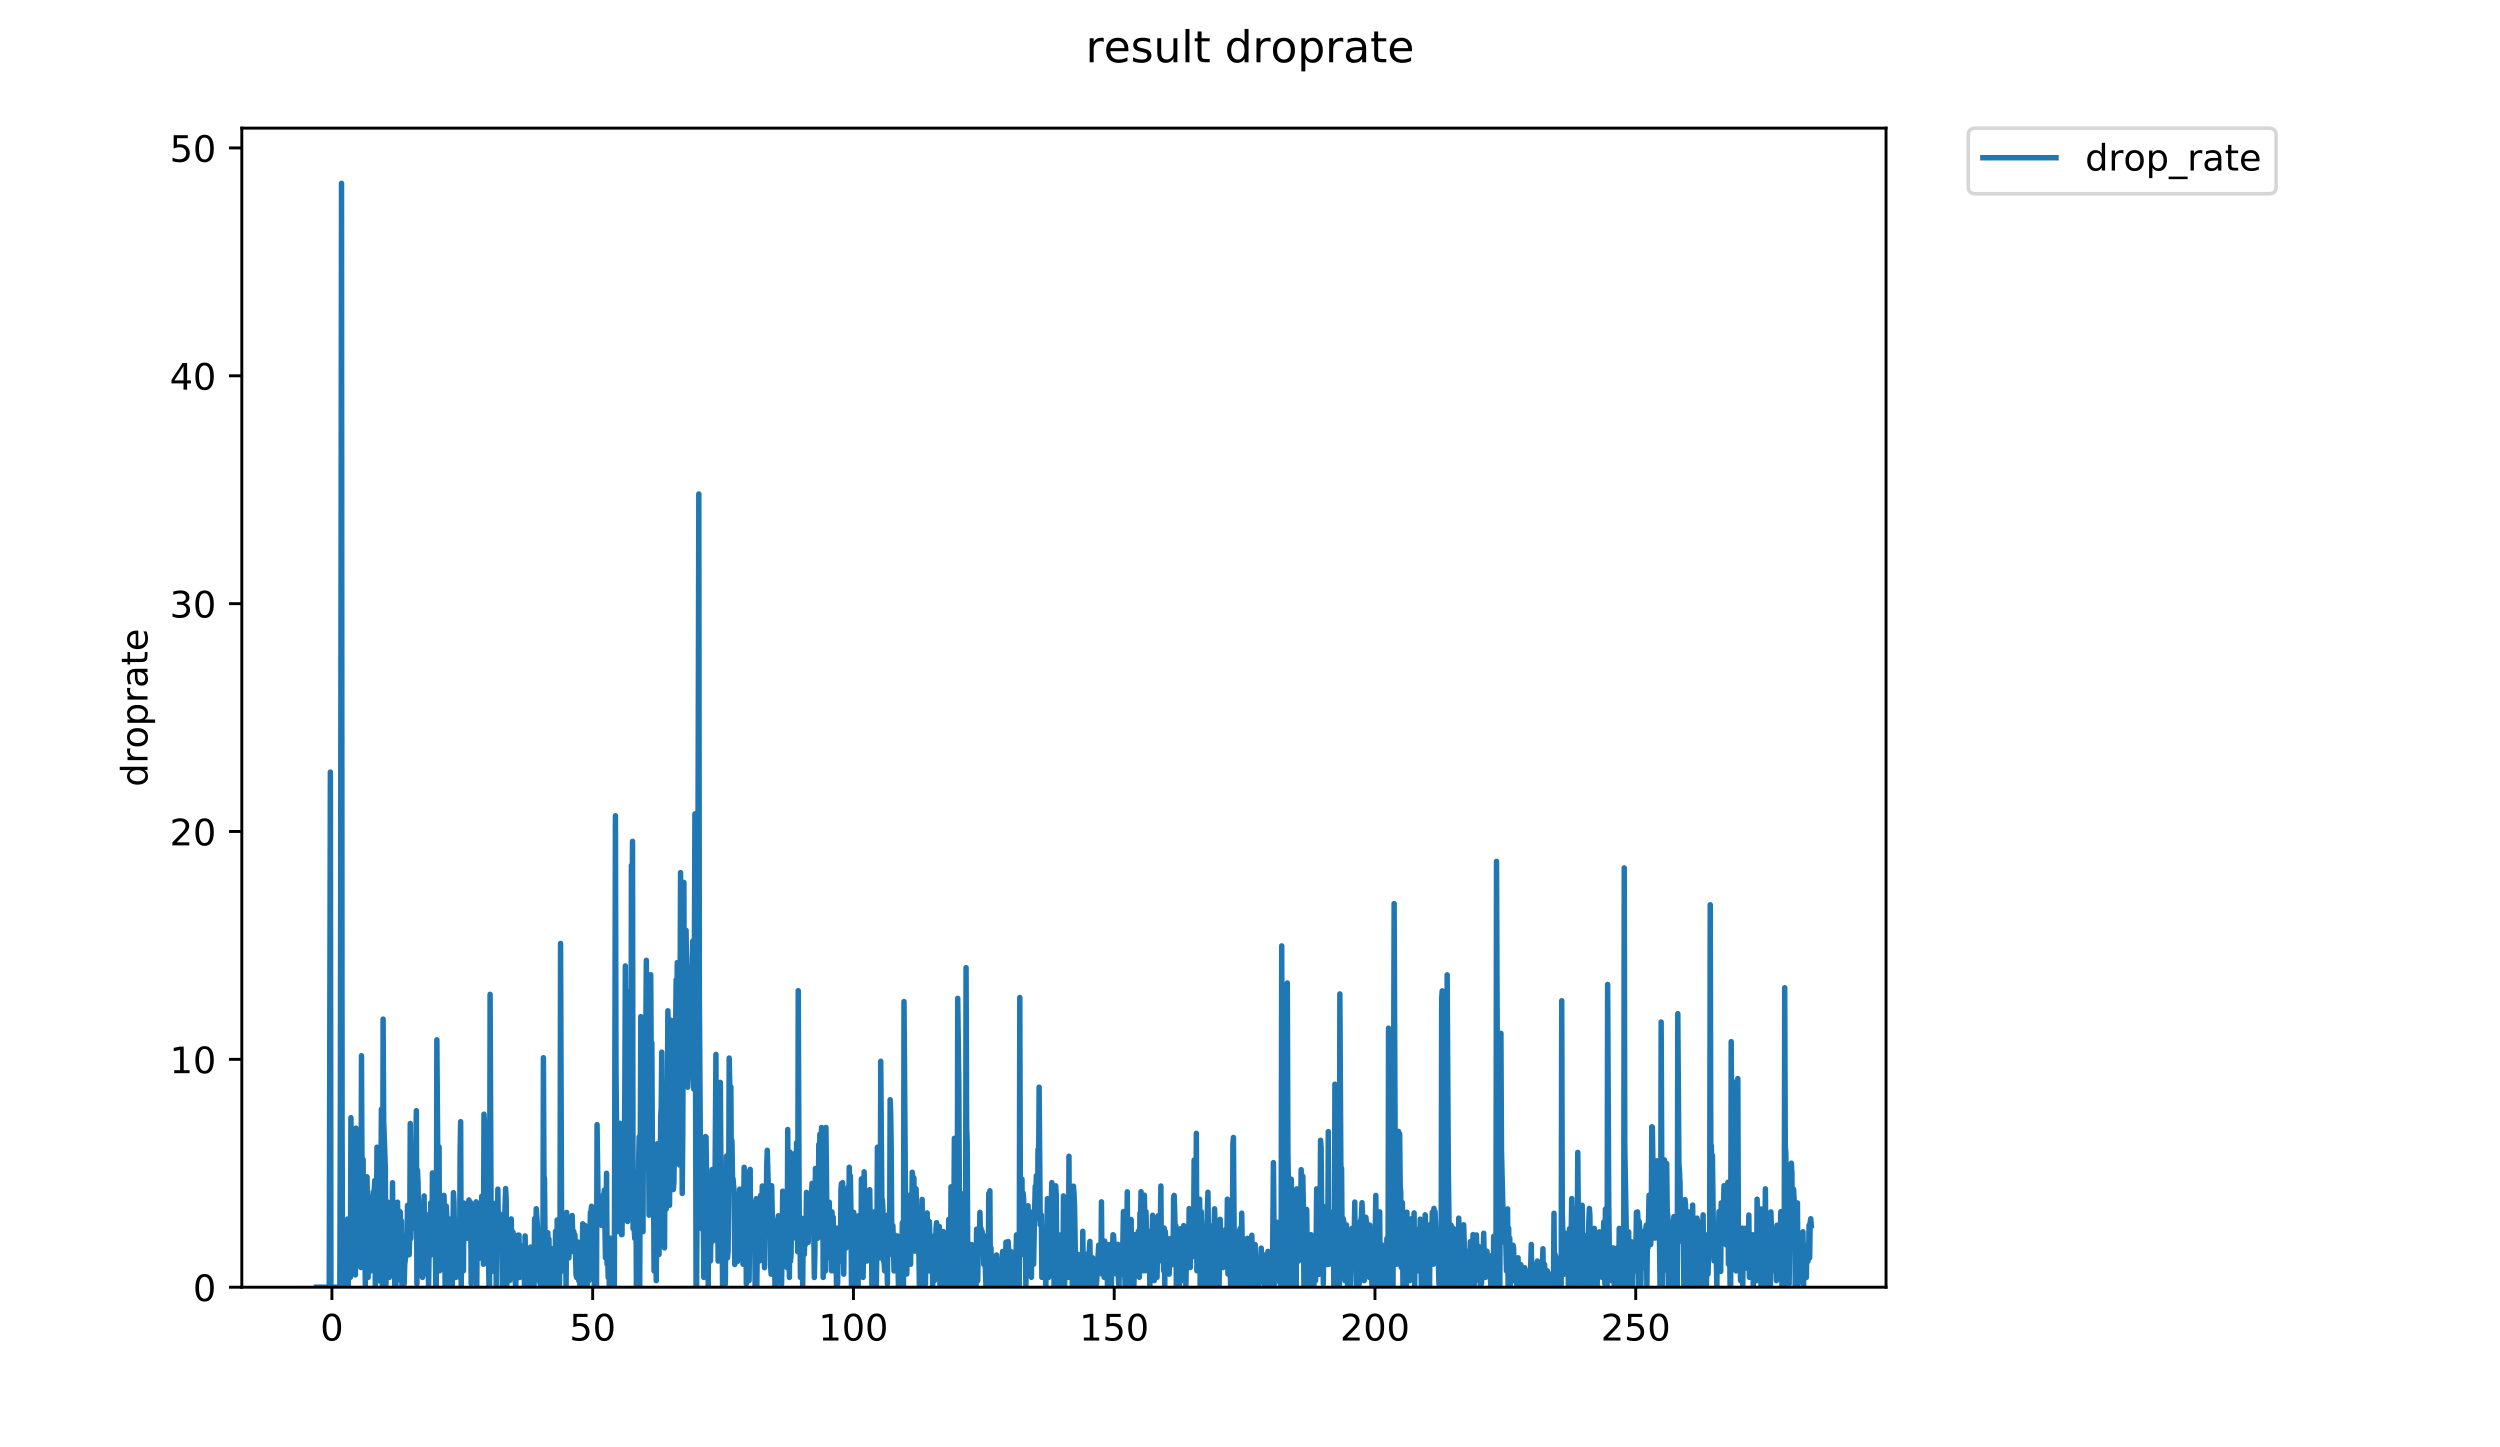 <?xml version="1.0" encoding="utf-8" standalone="no"?>
<!DOCTYPE svg PUBLIC "-//W3C//DTD SVG 1.1//EN"
  "http://www.w3.org/Graphics/SVG/1.1/DTD/svg11.dtd">
<!-- Created with matplotlib (https://matplotlib.org/) -->
<svg height="396pt" version="1.1" viewBox="0 0 684 396" width="684pt" xmlns="http://www.w3.org/2000/svg" xmlns:xlink="http://www.w3.org/1999/xlink">
 <defs>
  <style type="text/css">
*{stroke-linecap:butt;stroke-linejoin:round;}
  </style>
 </defs>
 <g id="figure_1">
  <g id="patch_1">
   <path d="M 0 396 
L 684 396 
L 684 0 
L 0 0 
z
" style="fill:#ffffff;"/>
  </g>
  <g id="axes_1">
   <g id="patch_2">
    <path d="M 66.159 352.174 
L 516.019 352.174 
L 516.019 35.062 
L 66.159 35.062 
z
" style="fill:#ffffff;"/>
   </g>
   <g id="matplotlib.axis_1">
    <g id="xtick_1">
     <g id="line2d_1">
      <defs>
       <path d="M 0 0 
L 0 3.5 
" id="mb4e16d2a2c" style="stroke:#000000;stroke-width:0.8;"/>
      </defs>
      <g>
       <use style="stroke:#000000;stroke-width:0.8;" x="90.813" xlink:href="#mb4e16d2a2c" y="352.174"/>
      </g>
     </g>
     <g id="text_1">
      <!-- 0 -->
      <defs>
       <path d="M 31.781 66.406 
Q 24.172 66.406 20.328 58.906 
Q 16.5 51.422 16.5 36.375 
Q 16.5 21.391 20.328 13.891 
Q 24.172 6.391 31.781 6.391 
Q 39.453 6.391 43.281 13.891 
Q 47.125 21.391 47.125 36.375 
Q 47.125 51.422 43.281 58.906 
Q 39.453 66.406 31.781 66.406 
z
M 31.781 74.219 
Q 44.047 74.219 50.516 64.516 
Q 56.984 54.828 56.984 36.375 
Q 56.984 17.969 50.516 8.266 
Q 44.047 -1.422 31.781 -1.422 
Q 19.531 -1.422 13.062 8.266 
Q 6.594 17.969 6.594 36.375 
Q 6.594 54.828 13.062 64.516 
Q 19.531 74.219 31.781 74.219 
z
" id="DejaVuSans-48"/>
      </defs>
      <g transform="translate(87.631 366.773)scale(0.1 -0.1)">
       <use xlink:href="#DejaVuSans-48"/>
      </g>
     </g>
    </g>
    <g id="xtick_2">
     <g id="line2d_2">
      <g>
       <use style="stroke:#000000;stroke-width:0.8;" x="162.157" xlink:href="#mb4e16d2a2c" y="352.174"/>
      </g>
     </g>
     <g id="text_2">
      <!-- 50 -->
      <defs>
       <path d="M 10.797 72.906 
L 49.516 72.906 
L 49.516 64.594 
L 19.828 64.594 
L 19.828 46.734 
Q 21.969 47.469 24.109 47.828 
Q 26.266 48.188 28.422 48.188 
Q 40.625 48.188 47.75 41.5 
Q 54.891 34.812 54.891 23.391 
Q 54.891 11.625 47.562 5.094 
Q 40.234 -1.422 26.906 -1.422 
Q 22.312 -1.422 17.547 -0.641 
Q 12.797 0.141 7.719 1.703 
L 7.719 11.625 
Q 12.109 9.234 16.797 8.062 
Q 21.484 6.891 26.703 6.891 
Q 35.156 6.891 40.078 11.328 
Q 45.016 15.766 45.016 23.391 
Q 45.016 31 40.078 35.438 
Q 35.156 39.891 26.703 39.891 
Q 22.75 39.891 18.812 39.016 
Q 14.891 38.141 10.797 36.281 
z
" id="DejaVuSans-53"/>
      </defs>
      <g transform="translate(155.795 366.773)scale(0.1 -0.1)">
       <use xlink:href="#DejaVuSans-53"/>
       <use x="63.623" xlink:href="#DejaVuSans-48"/>
      </g>
     </g>
    </g>
    <g id="xtick_3">
     <g id="line2d_3">
      <g>
       <use style="stroke:#000000;stroke-width:0.8;" x="233.502" xlink:href="#mb4e16d2a2c" y="352.174"/>
      </g>
     </g>
     <g id="text_3">
      <!-- 100 -->
      <defs>
       <path d="M 12.406 8.297 
L 28.516 8.297 
L 28.516 63.922 
L 10.984 60.406 
L 10.984 69.391 
L 28.422 72.906 
L 38.281 72.906 
L 38.281 8.297 
L 54.391 8.297 
L 54.391 0 
L 12.406 0 
z
" id="DejaVuSans-49"/>
      </defs>
      <g transform="translate(223.959 366.773)scale(0.1 -0.1)">
       <use xlink:href="#DejaVuSans-49"/>
       <use x="63.623" xlink:href="#DejaVuSans-48"/>
       <use x="127.246" xlink:href="#DejaVuSans-48"/>
      </g>
     </g>
    </g>
    <g id="xtick_4">
     <g id="line2d_4">
      <g>
       <use style="stroke:#000000;stroke-width:0.8;" x="304.847" xlink:href="#mb4e16d2a2c" y="352.174"/>
      </g>
     </g>
     <g id="text_4">
      <!-- 150 -->
      <g transform="translate(295.303 366.773)scale(0.1 -0.1)">
       <use xlink:href="#DejaVuSans-49"/>
       <use x="63.623" xlink:href="#DejaVuSans-53"/>
       <use x="127.246" xlink:href="#DejaVuSans-48"/>
      </g>
     </g>
    </g>
    <g id="xtick_5">
     <g id="line2d_5">
      <g>
       <use style="stroke:#000000;stroke-width:0.8;" x="376.192" xlink:href="#mb4e16d2a2c" y="352.174"/>
      </g>
     </g>
     <g id="text_5">
      <!-- 200 -->
      <defs>
       <path d="M 19.188 8.297 
L 53.609 8.297 
L 53.609 0 
L 7.328 0 
L 7.328 8.297 
Q 12.938 14.109 22.625 23.891 
Q 32.328 33.688 34.812 36.531 
Q 39.547 41.844 41.422 45.531 
Q 43.312 49.219 43.312 52.781 
Q 43.312 58.594 39.234 62.25 
Q 35.156 65.922 28.609 65.922 
Q 23.969 65.922 18.812 64.312 
Q 13.672 62.703 7.812 59.422 
L 7.812 69.391 
Q 13.766 71.781 18.938 73 
Q 24.125 74.219 28.422 74.219 
Q 39.75 74.219 46.484 68.547 
Q 53.219 62.891 53.219 53.422 
Q 53.219 48.922 51.531 44.891 
Q 49.859 40.875 45.406 35.406 
Q 44.188 33.984 37.641 27.219 
Q 31.109 20.453 19.188 8.297 
z
" id="DejaVuSans-50"/>
      </defs>
      <g transform="translate(366.648 366.773)scale(0.1 -0.1)">
       <use xlink:href="#DejaVuSans-50"/>
       <use x="63.623" xlink:href="#DejaVuSans-48"/>
       <use x="127.246" xlink:href="#DejaVuSans-48"/>
      </g>
     </g>
    </g>
    <g id="xtick_6">
     <g id="line2d_6">
      <g>
       <use style="stroke:#000000;stroke-width:0.8;" x="447.537" xlink:href="#mb4e16d2a2c" y="352.174"/>
      </g>
     </g>
     <g id="text_6">
      <!-- 250 -->
      <g transform="translate(437.993 366.773)scale(0.1 -0.1)">
       <use xlink:href="#DejaVuSans-50"/>
       <use x="63.623" xlink:href="#DejaVuSans-53"/>
       <use x="127.246" xlink:href="#DejaVuSans-48"/>
      </g>
     </g>
    </g>
   </g>
   <g id="matplotlib.axis_2">
    <g id="ytick_1">
     <g id="line2d_7">
      <defs>
       <path d="M 0 0 
L -3.5 0 
" id="mf45beca6c1" style="stroke:#000000;stroke-width:0.8;"/>
      </defs>
      <g>
       <use style="stroke:#000000;stroke-width:0.8;" x="66.159" xlink:href="#mf45beca6c1" y="352.174"/>
      </g>
     </g>
     <g id="text_7">
      <!-- 0 -->
      <g transform="translate(52.796 355.973)scale(0.1 -0.1)">
       <use xlink:href="#DejaVuSans-48"/>
      </g>
     </g>
    </g>
    <g id="ytick_2">
     <g id="line2d_8">
      <g>
       <use style="stroke:#000000;stroke-width:0.8;" x="66.159" xlink:href="#mf45beca6c1" y="289.835"/>
      </g>
     </g>
     <g id="text_8">
      <!-- 10 -->
      <g transform="translate(46.434 293.634)scale(0.1 -0.1)">
       <use xlink:href="#DejaVuSans-49"/>
       <use x="63.623" xlink:href="#DejaVuSans-48"/>
      </g>
     </g>
    </g>
    <g id="ytick_3">
     <g id="line2d_9">
      <g>
       <use style="stroke:#000000;stroke-width:0.8;" x="66.159" xlink:href="#mf45beca6c1" y="227.496"/>
      </g>
     </g>
     <g id="text_9">
      <!-- 20 -->
      <g transform="translate(46.434 231.295)scale(0.1 -0.1)">
       <use xlink:href="#DejaVuSans-50"/>
       <use x="63.623" xlink:href="#DejaVuSans-48"/>
      </g>
     </g>
    </g>
    <g id="ytick_4">
     <g id="line2d_10">
      <g>
       <use style="stroke:#000000;stroke-width:0.8;" x="66.159" xlink:href="#mf45beca6c1" y="165.156"/>
      </g>
     </g>
     <g id="text_10">
      <!-- 30 -->
      <defs>
       <path d="M 40.578 39.312 
Q 47.656 37.797 51.625 33 
Q 55.609 28.219 55.609 21.188 
Q 55.609 10.406 48.188 4.484 
Q 40.766 -1.422 27.094 -1.422 
Q 22.516 -1.422 17.656 -0.516 
Q 12.797 0.391 7.625 2.203 
L 7.625 11.719 
Q 11.719 9.328 16.594 8.109 
Q 21.484 6.891 26.812 6.891 
Q 36.078 6.891 40.938 10.547 
Q 45.797 14.203 45.797 21.188 
Q 45.797 27.641 41.281 31.266 
Q 36.766 34.906 28.719 34.906 
L 20.219 34.906 
L 20.219 43.016 
L 29.109 43.016 
Q 36.375 43.016 40.234 45.922 
Q 44.094 48.828 44.094 54.297 
Q 44.094 59.906 40.109 62.906 
Q 36.141 65.922 28.719 65.922 
Q 24.656 65.922 20.016 65.031 
Q 15.375 64.156 9.812 62.312 
L 9.812 71.094 
Q 15.438 72.656 20.344 73.438 
Q 25.25 74.219 29.594 74.219 
Q 40.828 74.219 47.359 69.109 
Q 53.906 64.016 53.906 55.328 
Q 53.906 49.266 50.438 45.094 
Q 46.969 40.922 40.578 39.312 
z
" id="DejaVuSans-51"/>
      </defs>
      <g transform="translate(46.434 168.955)scale(0.1 -0.1)">
       <use xlink:href="#DejaVuSans-51"/>
       <use x="63.623" xlink:href="#DejaVuSans-48"/>
      </g>
     </g>
    </g>
    <g id="ytick_5">
     <g id="line2d_11">
      <g>
       <use style="stroke:#000000;stroke-width:0.8;" x="66.159" xlink:href="#mf45beca6c1" y="102.817"/>
      </g>
     </g>
     <g id="text_11">
      <!-- 40 -->
      <defs>
       <path d="M 37.797 64.312 
L 12.891 25.391 
L 37.797 25.391 
z
M 35.203 72.906 
L 47.609 72.906 
L 47.609 25.391 
L 58.016 25.391 
L 58.016 17.188 
L 47.609 17.188 
L 47.609 0 
L 37.797 0 
L 37.797 17.188 
L 4.891 17.188 
L 4.891 26.703 
z
" id="DejaVuSans-52"/>
      </defs>
      <g transform="translate(46.434 106.616)scale(0.1 -0.1)">
       <use xlink:href="#DejaVuSans-52"/>
       <use x="63.623" xlink:href="#DejaVuSans-48"/>
      </g>
     </g>
    </g>
    <g id="ytick_6">
     <g id="line2d_12">
      <g>
       <use style="stroke:#000000;stroke-width:0.8;" x="66.159" xlink:href="#mf45beca6c1" y="40.478"/>
      </g>
     </g>
     <g id="text_12">
      <!-- 50 -->
      <g transform="translate(46.434 44.277)scale(0.1 -0.1)">
       <use xlink:href="#DejaVuSans-53"/>
       <use x="63.623" xlink:href="#DejaVuSans-48"/>
      </g>
     </g>
    </g>
    <g id="text_13">
     <!-- droprate -->
     <defs>
      <path d="M 45.406 46.391 
L 45.406 75.984 
L 54.391 75.984 
L 54.391 0 
L 45.406 0 
L 45.406 8.203 
Q 42.578 3.328 38.25 0.953 
Q 33.938 -1.422 27.875 -1.422 
Q 17.969 -1.422 11.734 6.484 
Q 5.516 14.406 5.516 27.297 
Q 5.516 40.188 11.734 48.094 
Q 17.969 56 27.875 56 
Q 33.938 56 38.25 53.625 
Q 42.578 51.266 45.406 46.391 
z
M 14.797 27.297 
Q 14.797 17.391 18.875 11.75 
Q 22.953 6.109 30.078 6.109 
Q 37.203 6.109 41.297 11.75 
Q 45.406 17.391 45.406 27.297 
Q 45.406 37.203 41.297 42.844 
Q 37.203 48.484 30.078 48.484 
Q 22.953 48.484 18.875 42.844 
Q 14.797 37.203 14.797 27.297 
z
" id="DejaVuSans-100"/>
      <path d="M 41.109 46.297 
Q 39.594 47.172 37.812 47.578 
Q 36.031 48 33.891 48 
Q 26.266 48 22.188 43.047 
Q 18.109 38.094 18.109 28.812 
L 18.109 0 
L 9.078 0 
L 9.078 54.688 
L 18.109 54.688 
L 18.109 46.188 
Q 20.953 51.172 25.484 53.578 
Q 30.031 56 36.531 56 
Q 37.453 56 38.578 55.875 
Q 39.703 55.766 41.062 55.516 
z
" id="DejaVuSans-114"/>
      <path d="M 30.609 48.391 
Q 23.391 48.391 19.188 42.75 
Q 14.984 37.109 14.984 27.297 
Q 14.984 17.484 19.156 11.844 
Q 23.344 6.203 30.609 6.203 
Q 37.797 6.203 41.984 11.859 
Q 46.188 17.531 46.188 27.297 
Q 46.188 37.016 41.984 42.703 
Q 37.797 48.391 30.609 48.391 
z
M 30.609 56 
Q 42.328 56 49.016 48.375 
Q 55.719 40.766 55.719 27.297 
Q 55.719 13.875 49.016 6.219 
Q 42.328 -1.422 30.609 -1.422 
Q 18.844 -1.422 12.172 6.219 
Q 5.516 13.875 5.516 27.297 
Q 5.516 40.766 12.172 48.375 
Q 18.844 56 30.609 56 
z
" id="DejaVuSans-111"/>
      <path d="M 18.109 8.203 
L 18.109 -20.797 
L 9.078 -20.797 
L 9.078 54.688 
L 18.109 54.688 
L 18.109 46.391 
Q 20.953 51.266 25.266 53.625 
Q 29.594 56 35.594 56 
Q 45.562 56 51.781 48.094 
Q 58.016 40.188 58.016 27.297 
Q 58.016 14.406 51.781 6.484 
Q 45.562 -1.422 35.594 -1.422 
Q 29.594 -1.422 25.266 0.953 
Q 20.953 3.328 18.109 8.203 
z
M 48.688 27.297 
Q 48.688 37.203 44.609 42.844 
Q 40.531 48.484 33.406 48.484 
Q 26.266 48.484 22.188 42.844 
Q 18.109 37.203 18.109 27.297 
Q 18.109 17.391 22.188 11.75 
Q 26.266 6.109 33.406 6.109 
Q 40.531 6.109 44.609 11.75 
Q 48.688 17.391 48.688 27.297 
z
" id="DejaVuSans-112"/>
      <path d="M 34.281 27.484 
Q 23.391 27.484 19.188 25 
Q 14.984 22.516 14.984 16.5 
Q 14.984 11.719 18.141 8.906 
Q 21.297 6.109 26.703 6.109 
Q 34.188 6.109 38.703 11.406 
Q 43.219 16.703 43.219 25.484 
L 43.219 27.484 
z
M 52.203 31.203 
L 52.203 0 
L 43.219 0 
L 43.219 8.297 
Q 40.141 3.328 35.547 0.953 
Q 30.953 -1.422 24.312 -1.422 
Q 15.922 -1.422 10.953 3.297 
Q 6 8.016 6 15.922 
Q 6 25.141 12.172 29.828 
Q 18.359 34.516 30.609 34.516 
L 43.219 34.516 
L 43.219 35.406 
Q 43.219 41.609 39.141 45 
Q 35.062 48.391 27.688 48.391 
Q 23 48.391 18.547 47.266 
Q 14.109 46.141 10.016 43.891 
L 10.016 52.203 
Q 14.938 54.109 19.578 55.047 
Q 24.219 56 28.609 56 
Q 40.484 56 46.344 49.844 
Q 52.203 43.703 52.203 31.203 
z
" id="DejaVuSans-97"/>
      <path d="M 18.312 70.219 
L 18.312 54.688 
L 36.812 54.688 
L 36.812 47.703 
L 18.312 47.703 
L 18.312 18.016 
Q 18.312 11.328 20.141 9.422 
Q 21.969 7.516 27.594 7.516 
L 36.812 7.516 
L 36.812 0 
L 27.594 0 
Q 17.188 0 13.234 3.875 
Q 9.281 7.766 9.281 18.016 
L 9.281 47.703 
L 2.688 47.703 
L 2.688 54.688 
L 9.281 54.688 
L 9.281 70.219 
z
" id="DejaVuSans-116"/>
      <path d="M 56.203 29.594 
L 56.203 25.203 
L 14.891 25.203 
Q 15.484 15.922 20.484 11.062 
Q 25.484 6.203 34.422 6.203 
Q 39.594 6.203 44.453 7.469 
Q 49.312 8.734 54.109 11.281 
L 54.109 2.781 
Q 49.266 0.734 44.188 -0.344 
Q 39.109 -1.422 33.891 -1.422 
Q 20.797 -1.422 13.156 6.188 
Q 5.516 13.812 5.516 26.812 
Q 5.516 40.234 12.766 48.109 
Q 20.016 56 32.328 56 
Q 43.359 56 49.781 48.891 
Q 56.203 41.797 56.203 29.594 
z
M 47.219 32.234 
Q 47.125 39.594 43.094 43.984 
Q 39.062 48.391 32.422 48.391 
Q 24.906 48.391 20.391 44.141 
Q 15.875 39.891 15.188 32.172 
z
" id="DejaVuSans-101"/>
     </defs>
     <g transform="translate(40.354 215.236)rotate(-90)scale(0.1 -0.1)">
      <use xlink:href="#DejaVuSans-100"/>
      <use x="63.477" xlink:href="#DejaVuSans-114"/>
      <use x="104.559" xlink:href="#DejaVuSans-111"/>
      <use x="165.74" xlink:href="#DejaVuSans-112"/>
      <use x="229.217" xlink:href="#DejaVuSans-114"/>
      <use x="270.33" xlink:href="#DejaVuSans-97"/>
      <use x="331.609" xlink:href="#DejaVuSans-116"/>
      <use x="370.818" xlink:href="#DejaVuSans-101"/>
     </g>
    </g>
   </g>
   <g id="line2d_13">
    <path clip-path="url(#pe35dbb59ad)" d="M 86.607 352.174 
L 90.076 352.174 
L 90.39 211.241 
L 90.543 352.174 
L 92.979 352.174 
L 93.133 298.418 
L 93.44 50.163 
L 93.592 308.149 
L 93.743 352.174 
L 94.954 352.174 
L 95.105 333.526 
L 95.256 352.174 
L 95.408 336.19 
L 95.559 335.229 
L 95.86 349.483 
L 96.01 305.799 
L 96.31 336.029 
L 96.46 330.616 
L 96.61 331.574 
L 96.761 338.777 
L 96.917 331.365 
L 97.238 348.818 
L 97.389 308.661 
L 97.54 344.148 
L 97.845 313.77 
L 97.996 345.931 
L 98.147 320.87 
L 98.302 321.744 
L 98.452 344.125 
L 98.602 333.338 
L 98.752 346.8 
L 98.902 288.854 
L 99.052 322.574 
L 99.203 318.089 
L 99.353 317.243 
L 99.504 346.823 
L 99.655 340.547 
L 99.808 340.679 
L 99.96 352.174 
L 100.112 322.11 
L 100.263 346.838 
L 100.415 321.981 
L 100.567 331.779 
L 100.719 349.521 
L 100.871 337.986 
L 101.023 335.373 
L 101.176 327.555 
L 101.328 328.163 
L 101.629 347.702 
L 101.934 330.285 
L 102.083 326.125 
L 102.233 343.192 
L 102.385 325.859 
L 102.538 322.994 
L 102.688 352.174 
L 102.839 333.392 
L 102.992 334.514 
L 103.143 313.88 
L 103.293 327.991 
L 103.444 329.814 
L 103.595 350.388 
L 103.896 328.886 
L 104.052 348.706 
L 104.355 303.472 
L 104.513 350.459 
L 104.664 352.174 
L 104.818 278.834 
L 104.971 306.388 
L 105.427 319.779 
L 105.578 352.174 
L 105.728 345.019 
L 105.879 344.125 
L 106.029 328.853 
L 106.33 341.441 
L 106.482 349.51 
L 106.633 337.884 
L 106.936 334.414 
L 107.238 342.364 
L 107.394 323.602 
L 107.547 339.934 
L 107.849 330.678 
L 107.999 352.174 
L 108.153 338.126 
L 108.308 352.174 
L 108.46 338.006 
L 108.61 339.617 
L 108.76 328.92 
L 108.918 335.904 
L 109.071 332.912 
L 109.222 348.597 
L 109.372 331.484 
L 109.522 331.633 
L 109.674 350.354 
L 109.83 334.017 
L 109.98 352.174 
L 110.131 337.864 
L 110.281 339.635 
L 110.584 351.281 
L 110.735 345.904 
L 111.04 343.48 
L 111.193 339.812 
L 111.343 340.58 
L 111.494 329.782 
L 111.795 336.075 
L 111.947 343.294 
L 112.099 338.026 
L 112.249 307.39 
L 112.401 338.835 
L 112.706 327.345 
L 112.856 329.846 
L 113.007 314.556 
L 113.31 331.072 
L 113.461 336.052 
L 113.912 303.877 
L 114.065 351.294 
L 114.221 320.183 
L 114.371 323.635 
L 114.674 340.695 
L 114.825 340.547 
L 115.128 343.23 
L 115.278 338.758 
L 115.432 340.792 
L 115.583 349.499 
L 115.884 330.801 
L 116.035 327.203 
L 116.188 343.332 
L 116.343 337.373 
L 116.493 340.613 
L 116.646 348.555 
L 116.798 348.627 
L 116.951 343.344 
L 117.101 343.269 
L 117.252 352.174 
L 117.556 332.036 
L 117.707 336.991 
L 117.858 329.086 
L 118.162 343.269 
L 118.313 320.915 
L 118.464 337.925 
L 118.765 328.026 
L 118.915 342.336 
L 119.066 335.205 
L 119.217 352.174 
L 119.37 352.174 
L 119.521 284.491 
L 119.973 343.204 
L 120.124 313.77 
L 120.274 347.689 
L 120.426 328.198 
L 120.728 337.905 
L 120.878 341.472 
L 121.028 341.411 
L 121.179 338.777 
L 121.331 341.472 
L 121.48 327.059 
L 121.63 334.183 
L 121.78 352.174 
L 122.085 329.974 
L 122.236 332.582 
L 122.388 345.949 
L 122.846 338.948 
L 123 345.13 
L 123.153 344.272 
L 123.303 352.174 
L 123.454 333.446 
L 123.605 335.205 
L 123.756 352.174 
L 124.058 326.311 
L 124.209 328.953 
L 124.361 338.892 
L 124.513 339.795 
L 124.665 349.499 
L 124.817 335.302 
L 124.967 339.671 
L 125.118 334.363 
L 125.27 337.078 
L 125.581 336.392 
L 125.731 349.495 
L 125.882 315.661 
L 126.034 306.885 
L 126.185 352.174 
L 126.336 337.035 
L 126.486 346.792 
L 126.639 339.507 
L 126.79 347.709 
L 126.942 329.151 
L 127.094 334.464 
L 127.248 331.951 
L 127.707 338.835 
L 128.159 329.814 
L 128.311 328.3 
L 128.463 335.302 
L 128.614 335.205 
L 128.765 329.02 
L 128.918 351.295 
L 129.068 335.181 
L 129.219 344.125 
L 129.37 336.098 
L 129.524 341.668 
L 129.677 339.83 
L 129.829 346.891 
L 130.282 328.819 
L 130.439 352.174 
L 130.591 332.858 
L 130.743 330.952 
L 131.049 338.929 
L 131.202 344.272 
L 131.507 334.414 
L 131.658 335.205 
L 131.809 327.274 
L 131.962 327.555 
L 132.113 329.053 
L 132.264 345.904 
L 132.415 304.839 
L 132.568 307.332 
L 132.719 327.203 
L 132.873 317.053 
L 133.027 339.096 
L 133.177 328.026 
L 133.33 343.369 
L 133.481 336.969 
L 133.633 342.475 
L 133.785 352.174 
L 133.94 352.174 
L 134.092 272.049 
L 134.394 340.53 
L 134.546 337.099 
L 134.701 347.809 
L 134.852 337.099 
L 135.004 335.326 
L 135.154 343.23 
L 135.305 334.235 
L 135.457 334.514 
L 135.61 329.184 
L 135.76 352.174 
L 135.91 336.904 
L 136.06 341.379 
L 136.211 325.342 
L 136.363 338.106 
L 136.516 331.865 
L 136.669 334.414 
L 136.823 334.363 
L 137.126 337.986 
L 137.28 333.813 
L 137.432 352.174 
L 137.582 332.384 
L 137.734 340.63 
L 137.886 339.76 
L 138.344 325.184 
L 138.495 328.163 
L 138.653 352.174 
L 138.813 341.223 
L 138.968 346.972 
L 139.119 338.797 
L 139.27 338.797 
L 139.42 350.388 
L 139.571 334.235 
L 139.725 348.657 
L 139.876 333.499 
L 140.027 342.378 
L 140.177 340.53 
L 140.328 337.056 
L 140.63 338.72 
L 140.931 350.38 
L 141.083 352.174 
L 141.691 337.946 
L 141.842 341.487 
L 141.993 337.925 
L 142.146 349.525 
L 142.297 340.613 
L 142.447 345.895 
L 142.601 345.15 
L 142.752 345.967 
L 142.904 345.06 
L 143.209 347.753 
L 143.36 344.159 
L 143.511 352.174 
L 143.665 338.146 
L 143.816 345.1 
L 143.973 342.637 
L 144.276 352.174 
L 144.426 344.136 
L 144.577 352.174 
L 144.729 344.159 
L 144.879 345.019 
L 145.031 351.287 
L 145.181 341.189 
L 145.331 352.174 
L 145.488 347.008 
L 145.646 346.213 
L 145.804 347.064 
L 145.962 347.064 
L 146.115 352.174 
L 146.265 333.419 
L 146.416 350.385 
L 146.717 330.709 
L 147.019 335.205 
L 147.319 343.204 
L 147.47 340.514 
L 147.62 343.23 
L 147.771 351.278 
L 147.921 338.758 
L 148.375 352.174 
L 148.526 352.174 
L 148.676 289.386 
L 148.826 321.721 
L 148.976 322.617 
L 149.127 340.514 
L 149.277 341.411 
L 149.427 351.277 
L 149.577 345.895 
L 149.731 347.796 
L 149.885 337.29 
L 150.039 344.305 
L 150.192 339.004 
L 150.346 352.174 
L 150.496 346.8 
L 150.646 345.886 
L 150.796 352.174 
L 151.101 341.668 
L 151.251 344.136 
L 151.401 349.479 
L 151.551 342.308 
L 151.85 350.375 
L 152 336.882 
L 152.299 352.174 
L 152.449 333.785 
L 152.603 342.543 
L 152.762 343.669 
L 152.918 352.174 
L 153.068 352.174 
L 153.218 339.635 
L 153.369 258.128 
L 153.67 341.426 
L 153.821 347.728 
L 153.974 341.608 
L 154.125 343.217 
L 154.275 338.758 
L 154.426 343.269 
L 154.578 336.121 
L 154.729 339.742 
L 154.88 352.174 
L 155.032 331.72 
L 155.333 342.308 
L 155.484 337.884 
L 155.635 344.171 
L 155.785 342.35 
L 155.936 333.419 
L 156.088 338.816 
L 156.239 338.854 
L 156.39 337.925 
L 156.541 332.554 
L 156.844 342.434 
L 156.994 336.926 
L 157.145 342.336 
L 157.295 337.843 
L 157.446 341.411 
L 157.597 348.617 
L 157.748 349.502 
L 158.051 341.533 
L 158.204 339.83 
L 158.36 350.438 
L 158.515 342.65 
L 158.672 352.174 
L 158.823 344.205 
L 158.976 342.434 
L 159.127 346.831 
L 159.278 347.689 
L 159.428 334.832 
L 159.578 352.174 
L 159.728 340.53 
L 159.88 338.835 
L 160.031 335.278 
L 160.182 347.709 
L 160.483 337.013 
L 160.634 352.174 
L 160.937 338.835 
L 161.088 350.393 
L 161.54 331.662 
L 161.691 331.633 
L 161.844 330.037 
L 161.995 347.747 
L 162.45 336.969 
L 162.601 352.174 
L 162.751 342.336 
L 162.901 343.204 
L 163.053 352.174 
L 163.204 352.174 
L 163.355 307.71 
L 163.656 330.678 
L 163.806 333.311 
L 163.957 333.392 
L 164.108 330.862 
L 164.261 334.514 
L 164.415 333.762 
L 164.566 335.253 
L 164.722 333.941 
L 164.882 327.744 
L 165.042 326.936 
L 165.193 328.232 
L 165.345 325.609 
L 165.649 344.148 
L 165.799 336.969 
L 165.951 321.005 
L 166.102 345.94 
L 166.253 343.281 
L 166.404 349.495 
L 166.555 343.256 
L 166.705 352.174 
L 166.856 339.688 
L 167.007 338.758 
L 167.159 341.533 
L 167.31 352.174 
L 167.462 339.724 
L 167.62 352.174 
L 168.082 352.174 
L 168.383 223.196 
L 168.534 293.229 
L 168.986 336.926 
L 169.136 336.904 
L 169.286 318.089 
L 169.436 324.368 
L 169.586 307.326 
L 169.737 321.005 
L 169.888 316.295 
L 170.037 337.802 
L 170.187 337.781 
L 170.337 317.991 
L 170.49 316.125 
L 170.641 312.042 
L 170.792 317.442 
L 170.944 298.817 
L 171.094 264.271 
L 171.245 293.229 
L 171.395 289.296 
L 171.545 327.921 
L 171.694 334.209 
L 171.847 292.761 
L 171.997 318.187 
L 172.147 271.331 
L 172.303 301.232 
L 172.455 298.968 
L 172.606 322.744 
L 172.756 236.797 
L 172.907 253.039 
L 173.057 230.186 
L 173.208 336.144 
L 173.359 335.181 
L 173.509 336.029 
L 173.661 338.835 
L 173.813 334.514 
L 173.967 320.565 
L 174.119 352.174 
L 174.27 335.229 
L 174.42 332.526 
L 174.571 350.388 
L 174.722 318.284 
L 174.872 311.032 
L 175.023 352.174 
L 175.325 278.152 
L 175.476 314.771 
L 175.627 323.717 
L 175.777 314.501 
L 175.928 336.991 
L 176.079 290.549 
L 176.382 312.877 
L 176.534 285.572 
L 176.684 284.102 
L 176.835 262.735 
L 177.136 320.114 
L 177.286 289.567 
L 177.586 332.469 
L 177.737 328.886 
L 177.887 313.715 
L 178.038 266.68 
L 178.19 292.592 
L 178.341 285.286 
L 178.492 314.61 
L 178.642 316.398 
L 178.792 319.883 
L 178.944 347.734 
L 179.245 326.199 
L 179.396 333.392 
L 179.546 350.385 
L 179.854 312.933 
L 180.005 313.66 
L 180.155 323.554 
L 180.306 343.23 
L 180.456 315.504 
L 180.607 331.603 
L 180.757 305.599 
L 180.907 302.912 
L 181.058 287.87 
L 181.21 309.61 
L 181.36 301.799 
L 181.511 311.267 
L 181.664 313.267 
L 181.814 341.426 
L 181.964 312.651 
L 182.115 319.129 
L 182.266 330.801 
L 182.418 309.73 
L 182.572 304.828 
L 182.725 276.558 
L 182.878 282.418 
L 183.03 297.429 
L 183.18 329.782 
L 183.635 279.148 
L 183.936 298.433 
L 184.087 295.827 
L 184.238 325.457 
L 184.388 323.43 
L 184.992 268.101 
L 185.142 280.725 
L 185.293 263.374 
L 185.444 306.82 
L 185.594 288.489 
L 185.898 318.715 
L 186.2 238.749 
L 186.35 253.508 
L 186.653 326.531 
L 186.804 310.318 
L 187.107 241.428 
L 187.257 282.411 
L 187.409 291.616 
L 187.711 254.545 
L 188.163 297.459 
L 188.467 270.784 
L 188.619 270.824 
L 188.77 266.802 
L 188.921 277.153 
L 189.527 257.504 
L 189.68 294.698 
L 189.831 298.005 
L 190.133 222.673 
L 190.439 352.174 
L 190.59 352.174 
L 190.743 325.684 
L 191.196 135.148 
L 191.347 273.14 
L 191.651 318.477 
L 191.956 336.19 
L 192.108 325.609 
L 192.26 324.724 
L 192.411 331.691 
L 192.562 349.502 
L 192.712 330.616 
L 192.862 326.125 
L 193.017 310.965 
L 193.167 311.091 
L 193.317 322.532 
L 193.467 344.978 
L 193.616 321.677 
L 193.766 352.174 
L 193.917 329.91 
L 194.068 324.527 
L 194.218 326.125 
L 194.369 345.029 
L 194.819 319.976 
L 194.969 339.599 
L 195.27 325.265 
L 195.577 330.952 
L 195.877 288.489 
L 196.027 329.718 
L 196.178 309.12 
L 196.479 345.029 
L 196.78 321.895 
L 196.936 321.005 
L 197.087 296.149 
L 197.389 345.019 
L 197.541 329.249 
L 197.692 352.174 
L 197.842 330.616 
L 197.993 352.174 
L 198.143 320.022 
L 198.451 351.285 
L 198.751 316.295 
L 199.052 344.136 
L 199.202 342.308 
L 199.352 328.786 
L 199.505 289.482 
L 199.661 296.915 
L 199.811 317.343 
L 199.961 297.38 
L 200.114 322.195 
L 200.265 312.099 
L 200.416 322.701 
L 200.571 322.53 
L 200.879 326.348 
L 201.031 345.958 
L 201.181 327.059 
L 201.331 338.7 
L 201.481 333.338 
L 201.631 343.192 
L 201.785 345.13 
L 201.936 339.724 
L 202.237 342.322 
L 202.387 325.342 
L 202.692 344.136 
L 202.842 332.412 
L 202.994 338.854 
L 203.144 336.098 
L 203.294 345.895 
L 203.595 319.364 
L 203.745 333.311 
L 204.048 329.878 
L 204.198 351.277 
L 204.348 320.69 
L 204.949 350.39 
L 205.25 319.93 
L 205.401 341.487 
L 205.552 332.61 
L 206.008 339.795 
L 206.458 333.311 
L 206.608 352.174 
L 206.758 328.92 
L 206.908 327.956 
L 207.058 352.174 
L 207.208 339.58 
L 207.358 338.7 
L 207.508 333.283 
L 207.658 333.311 
L 207.808 344.988 
L 207.957 330.585 
L 208.107 327.059 
L 208.259 330.831 
L 208.409 330.647 
L 208.56 324.488 
L 208.711 337.884 
L 208.862 326.274 
L 209.166 346.846 
L 209.317 331.72 
L 209.619 337.966 
L 209.769 318.986 
L 209.92 314.717 
L 210.222 325.381 
L 210.373 326.385 
L 210.524 334.312 
L 210.676 331.691 
L 210.827 345.94 
L 210.977 348.607 
L 211.128 324.408 
L 211.278 331.544 
L 211.428 347.689 
L 211.578 348.586 
L 211.728 336.926 
L 211.879 338.777 
L 212.029 352.174 
L 212.179 333.973 
L 212.33 352.174 
L 212.482 341.548 
L 212.634 340.663 
L 212.784 334.286 
L 212.936 332.638 
L 213.087 349.491 
L 213.238 343.281 
L 213.39 347.74 
L 213.54 345.895 
L 213.692 335.397 
L 213.843 351.276 
L 214.15 325.908 
L 214.303 335.253 
L 214.455 329.184 
L 214.607 341.518 
L 214.758 342.378 
L 214.909 332.526 
L 215.063 330.255 
L 215.367 346.838 
L 215.519 309.03 
L 215.67 333.446 
L 215.823 329.184 
L 215.975 349.514 
L 216.128 315.193 
L 216.279 345.09 
L 216.431 343.307 
L 216.582 331.633 
L 216.886 328.198 
L 217.037 338.739 
L 217.187 336.969 
L 217.491 315.557 
L 217.791 337.843 
L 217.941 312.651 
L 218.244 342.475 
L 218.397 271.054 
L 218.699 341.472 
L 218.85 335.205 
L 219.002 349.506 
L 219.154 333.229 
L 219.307 333.658 
L 219.457 333.392 
L 219.611 352.174 
L 219.762 337.966 
L 220.065 343.204 
L 220.216 336.098 
L 220.366 340.53 
L 220.517 336.052 
L 220.667 326.237 
L 220.817 332.441 
L 220.971 329.281 
L 221.124 339.934 
L 221.276 331.72 
L 221.426 329.814 
L 221.581 334.761 
L 222.187 323.757 
L 222.34 335.373 
L 222.493 333.631 
L 222.648 336.611 
L 222.8 349.529 
L 222.952 342.406 
L 223.106 319.687 
L 223.41 337.035 
L 223.561 336.121 
L 223.712 338.797 
L 223.867 334.785 
L 224.018 313.101 
L 224.169 320.114 
L 224.32 310.318 
L 224.471 311.15 
L 224.622 315.661 
L 224.773 308.474 
L 225.076 314.824 
L 225.227 349.502 
L 225.377 328.92 
L 225.529 332.61 
L 225.68 328.095 
L 225.831 347.728 
L 225.982 308.474 
L 226.284 338.797 
L 226.436 339.706 
L 226.586 341.426 
L 226.737 330.554 
L 226.887 328.92 
L 227.038 344.136 
L 227.188 340.514 
L 227.338 339.599 
L 227.488 347.683 
L 227.639 331.574 
L 227.793 339.968 
L 227.947 333.02 
L 228.097 340.497 
L 228.254 337.476 
L 228.409 347.845 
L 228.565 339.151 
L 228.716 339.742 
L 228.869 352.174 
L 229.02 336.005 
L 229.17 351.28 
L 229.321 339.653 
L 229.474 339.882 
L 229.626 345.08 
L 229.777 343.256 
L 229.928 345.05 
L 230.084 325.371 
L 230.235 323.798 
L 230.387 337.056 
L 230.537 323.554 
L 230.688 331.574 
L 230.84 348.612 
L 230.993 335.515 
L 231.145 332.665 
L 231.296 339.724 
L 231.447 341.503 
L 231.748 334.235 
L 231.899 338.797 
L 232.052 324.801 
L 232.204 332.61 
L 232.355 319.364 
L 232.507 327.274 
L 232.661 321.677 
L 232.812 330.739 
L 232.962 352.174 
L 233.112 332.412 
L 233.265 345.1 
L 233.414 342.308 
L 233.566 331.691 
L 233.868 335.373 
L 234.018 352.174 
L 234.169 333.446 
L 234.32 337.864 
L 234.623 334.388 
L 234.775 352.174 
L 234.926 332.61 
L 235.077 336.969 
L 235.227 335.205 
L 235.53 345.922 
L 235.68 322.532 
L 235.832 324.606 
L 235.982 324.368 
L 236.133 349.502 
L 236.283 343.23 
L 236.433 320.599 
L 236.738 337.099 
L 236.889 340.613 
L 237.041 339.777 
L 237.192 345.019 
L 237.342 333.338 
L 237.493 335.253 
L 237.645 331.779 
L 237.796 331.72 
L 237.948 325.495 
L 238.1 334.414 
L 238.401 336.052 
L 238.553 352.174 
L 238.703 341.411 
L 238.853 344.078 
L 239.155 331.603 
L 239.307 333.526 
L 239.457 340.547 
L 239.61 333.579 
L 239.76 352.174 
L 239.911 341.457 
L 240.062 313.88 
L 240.213 329.053 
L 240.516 335.253 
L 240.666 334.261 
L 240.816 344.113 
L 240.969 290.365 
L 241.272 328.129 
L 241.424 328.232 
L 241.575 330.801 
L 241.726 345.019 
L 241.876 345.009 
L 242.027 347.702 
L 242.33 337.078 
L 242.482 341.548 
L 242.633 341.441 
L 242.784 351.289 
L 242.934 332.384 
L 243.238 343.307 
L 243.389 341.487 
L 243.541 300.888 
L 243.692 304.771 
L 243.844 314.983 
L 243.995 340.58 
L 244.146 340.613 
L 244.298 335.326 
L 244.602 347.734 
L 244.906 337.966 
L 245.057 340.564 
L 245.207 345.904 
L 245.359 344.182 
L 245.513 338.146 
L 245.818 352.174 
L 245.969 341.487 
L 246.122 349.536 
L 246.426 341.487 
L 246.576 352.174 
L 246.886 334.539 
L 247.036 352.174 
L 247.186 352.174 
L 247.336 274.025 
L 247.786 334.235 
L 248.086 348.581 
L 248.387 334.286 
L 248.538 339.617 
L 248.688 328.853 
L 248.838 327.023 
L 248.989 328.92 
L 249.139 345.895 
L 249.289 327.023 
L 249.441 331.779 
L 249.591 320.735 
L 249.742 321.895 
L 249.893 328.953 
L 250.043 322.316 
L 250.343 342.308 
L 250.643 325.265 
L 250.793 330.616 
L 250.943 331.544 
L 251.095 339.742 
L 251.245 338.739 
L 251.395 341.395 
L 251.546 352.174 
L 251.698 342.392 
L 251.849 342.378 
L 252.152 338.873 
L 252.303 328.163 
L 252.455 352.174 
L 252.606 338.835 
L 252.909 337.056 
L 253.214 351.295 
L 253.365 336.969 
L 253.67 331.865 
L 253.822 338.006 
L 253.975 336.37 
L 254.126 347.709 
L 254.276 334.209 
L 254.427 338.816 
L 254.579 339.724 
L 254.732 338.086 
L 254.883 342.392 
L 255.034 338.777 
L 255.186 352.174 
L 255.338 338.854 
L 255.49 342.475 
L 255.642 350.398 
L 255.792 342.308 
L 255.943 345.949 
L 256.095 336.19 
L 256.248 334.514 
L 256.398 349.495 
L 256.703 343.382 
L 256.854 341.472 
L 257.008 335.562 
L 257.161 352.174 
L 257.311 341.395 
L 257.465 339.022 
L 257.617 339.76 
L 257.77 343.394 
L 257.921 350.39 
L 258.071 336.948 
L 258.377 352.174 
L 258.528 337.864 
L 258.68 339.76 
L 258.83 352.174 
L 258.982 338.873 
L 259.133 338.739 
L 259.286 350.408 
L 259.59 333.605 
L 259.742 350.408 
L 259.894 340.646 
L 260.046 352.174 
L 260.198 324.724 
L 260.35 326.458 
L 260.503 352.174 
L 260.654 331.691 
L 260.806 345.1 
L 260.961 339.022 
L 261.112 311.441 
L 261.265 333.631 
L 261.416 330.892 
L 261.571 332.885 
L 261.724 352.174 
L 261.88 352.174 
L 262.032 273.152 
L 262.335 296.467 
L 262.487 329.151 
L 262.638 326.274 
L 262.942 352.174 
L 263.095 326.604 
L 263.249 334.712 
L 263.403 334.712 
L 263.558 351.306 
L 263.709 329.91 
L 263.86 330.77 
L 264.012 352.174 
L 264.162 352.174 
L 264.315 264.758 
L 264.468 307.962 
L 264.621 312.608 
L 264.774 344.272 
L 264.927 344.227 
L 265.079 340.728 
L 265.387 352.174 
L 265.537 347.696 
L 265.687 347.689 
L 265.837 340.514 
L 265.989 351.284 
L 266.139 341.441 
L 266.29 352.174 
L 266.44 345.009 
L 266.591 343.192 
L 266.742 352.174 
L 266.895 343.344 
L 267.046 352.174 
L 267.198 336.303 
L 267.349 341.426 
L 267.5 350.398 
L 267.651 340.53 
L 267.801 343.23 
L 267.953 339.617 
L 268.103 331.691 
L 268.258 337.269 
L 268.408 336.098 
L 268.559 338.758 
L 268.709 336.926 
L 268.859 339.635 
L 269.011 337.925 
L 269.162 345.976 
L 269.313 345.029 
L 269.464 343.269 
L 269.769 352.174 
L 270.074 343.243 
L 270.224 344.125 
L 270.374 346.792 
L 270.526 326.495 
L 270.677 338.777 
L 270.83 325.796 
L 270.983 352.174 
L 271.133 341.457 
L 271.283 352.174 
L 271.434 345.05 
L 271.585 350.383 
L 271.885 345.019 
L 272.037 344.182 
L 272.189 345.11 
L 272.342 346.854 
L 272.493 345.958 
L 272.646 343.357 
L 272.796 352.174 
L 272.948 345.94 
L 273.099 351.285 
L 273.25 345.922 
L 273.402 351.289 
L 273.553 346.823 
L 273.705 352.174 
L 273.859 346.045 
L 274.011 352.174 
L 274.164 344.272 
L 274.316 342.392 
L 274.466 347.702 
L 274.618 344.182 
L 274.77 350.403 
L 275.072 350.396 
L 275.226 339.865 
L 275.379 352.174 
L 275.53 349.506 
L 275.683 350.401 
L 275.833 339.688 
L 275.987 342.475 
L 276.14 352.174 
L 276.291 348.602 
L 276.441 347.702 
L 276.593 342.434 
L 276.746 352.174 
L 276.898 348.637 
L 277.049 348.617 
L 277.2 352.174 
L 277.35 352.174 
L 277.501 349.502 
L 277.653 350.401 
L 277.803 352.174 
L 278.106 337.864 
L 278.408 350.39 
L 278.56 352.174 
L 278.863 352.174 
L 279.014 272.914 
L 279.165 326.348 
L 279.316 327.203 
L 279.468 334.363 
L 279.618 322.617 
L 279.769 343.243 
L 279.921 326.385 
L 280.072 328.129 
L 280.226 341.653 
L 280.377 330.862 
L 280.679 352.174 
L 280.83 338.739 
L 280.985 339.951 
L 281.137 336.28 
L 281.288 329.91 
L 281.438 342.35 
L 281.589 345.029 
L 281.891 331.633 
L 282.191 349.479 
L 282.342 333.392 
L 282.492 335.156 
L 282.642 331.544 
L 282.792 345.895 
L 283.092 330.616 
L 283.243 324.567 
L 283.394 326.311 
L 283.545 321.677 
L 283.696 324.567 
L 283.847 333.419 
L 284 314.472 
L 284.154 321.444 
L 284.304 297.459 
L 284.603 335.107 
L 284.754 334.235 
L 284.903 332.412 
L 285.053 349.479 
L 285.204 336.052 
L 285.515 347.043 
L 285.672 340.169 
L 285.829 345.333 
L 285.979 341.441 
L 286.129 352.174 
L 286.579 327.956 
L 286.731 345.09 
L 286.883 349.514 
L 287.185 333.365 
L 287.335 331.574 
L 287.485 333.365 
L 287.786 323.554 
L 288.089 338.929 
L 288.24 332.638 
L 288.393 352.174 
L 288.543 340.597 
L 288.694 340.514 
L 288.844 324.448 
L 288.994 327.059 
L 289.146 351.285 
L 289.296 338.758 
L 289.601 346.011 
L 289.755 342.543 
L 289.907 352.174 
L 290.208 337.864 
L 290.358 352.174 
L 290.509 337.905 
L 290.659 337.823 
L 290.81 352.174 
L 290.961 327.203 
L 291.265 352.174 
L 291.565 340.497 
L 291.716 336.926 
L 292.017 346.792 
L 292.167 336.926 
L 292.318 349.499 
L 292.468 316.347 
L 292.619 347.689 
L 292.769 347.696 
L 293.07 330.647 
L 293.378 352.174 
L 293.535 352.174 
L 293.686 324.527 
L 293.838 326.495 
L 293.989 329.91 
L 294.292 346.884 
L 294.445 346.861 
L 294.596 352.174 
L 294.896 343.179 
L 295.046 352.174 
L 295.199 345.967 
L 295.349 346.815 
L 295.499 349.483 
L 295.649 346.792 
L 295.799 346.777 
L 295.948 344.978 
L 296.098 352.174 
L 296.248 336.882 
L 296.398 349.472 
L 296.547 347.676 
L 296.698 347.709 
L 296.848 351.277 
L 296.998 343.179 
L 297.148 345.877 
L 297.297 345.868 
L 297.447 343.179 
L 297.746 352.174 
L 297.896 344.078 
L 298.198 339.653 
L 298.348 352.174 
L 298.498 344.09 
L 298.648 344.101 
L 298.798 345.877 
L 298.948 344.125 
L 299.401 350.411 
L 299.551 348.591 
L 299.701 352.174 
L 299.851 350.378 
L 300.003 351.284 
L 300.605 340.663 
L 300.755 341.379 
L 300.906 345.913 
L 301.056 342.308 
L 301.206 347.676 
L 301.356 328.819 
L 301.506 348.586 
L 301.655 343.179 
L 301.806 344.125 
L 301.956 343.192 
L 302.106 349.479 
L 302.256 339.58 
L 302.556 345.895 
L 302.706 345.868 
L 302.861 346.965 
L 303.011 352.174 
L 303.161 341.411 
L 303.311 344.078 
L 303.461 340.497 
L 303.912 345.877 
L 304.062 352.174 
L 304.212 341.411 
L 304.361 343.179 
L 304.512 337.823 
L 304.663 337.946 
L 304.963 344.09 
L 305.113 346.785 
L 305.263 343.217 
L 305.413 348.581 
L 305.563 342.293 
L 305.713 348.581 
L 305.863 340.463 
L 306.012 350.383 
L 306.162 352.174 
L 306.312 341.395 
L 306.462 345.886 
L 306.616 341.682 
L 306.77 341.653 
L 306.92 348.591 
L 307.071 347.721 
L 307.371 331.484 
L 307.522 334.363 
L 307.822 352.174 
L 308.126 352.174 
L 308.425 326.087 
L 308.575 350.378 
L 308.725 336.882 
L 308.875 336.904 
L 309.176 348.586 
L 309.479 333.658 
L 309.631 351.29 
L 309.781 352.174 
L 309.932 337.864 
L 310.235 352.174 
L 310.535 337.802 
L 310.834 341.379 
L 310.986 348.597 
L 311.135 341.441 
L 311.285 344.066 
L 311.435 336.882 
L 311.584 338.681 
L 311.734 349.475 
L 311.888 331.894 
L 312.037 334.286 
L 312.187 326.049 
L 312.491 343.217 
L 312.64 338.72 
L 312.79 347.676 
L 313.09 326.987 
L 313.24 334.183 
L 313.39 347.683 
L 313.54 331.514 
L 313.841 344.113 
L 313.991 341.411 
L 314.141 346.777 
L 314.441 336.926 
L 314.591 352.174 
L 314.741 343.192 
L 314.891 344.101 
L 315.041 348.591 
L 315.343 332.497 
L 315.644 336.926 
L 315.795 350.385 
L 315.945 336.052 
L 316.099 341.623 
L 316.252 338.985 
L 316.409 334.067 
L 316.559 349.502 
L 316.865 332.638 
L 317.016 340.547 
L 317.167 339.653 
L 317.317 339.617 
L 317.467 334.235 
L 317.617 324.488 
L 317.768 344.967 
L 317.919 336.991 
L 318.071 336.258 
L 318.374 347.702 
L 318.523 336.005 
L 318.673 352.174 
L 318.824 336.926 
L 318.978 339.951 
L 319.131 338.985 
L 319.283 338.91 
L 319.434 341.472 
L 319.74 338.948 
L 319.891 348.602 
L 320.042 340.58 
L 320.343 340.463 
L 320.493 338.777 
L 320.797 346.002 
L 320.951 345.18 
L 321.103 327.415 
L 321.253 327.059 
L 321.403 331.544 
L 321.554 339.617 
L 321.705 335.326 
L 321.856 352.174 
L 322.008 338.854 
L 322.159 344.136 
L 322.31 340.613 
L 322.468 352.174 
L 322.626 352.174 
L 322.78 349.983 
L 322.931 336.19 
L 323.241 339.169 
L 323.544 348.622 
L 323.849 335.326 
L 323.999 350.388 
L 324.149 344.101 
L 324.3 345.009 
L 324.45 352.174 
L 324.751 336.052 
L 324.902 337.013 
L 325.052 341.426 
L 325.203 342.364 
L 325.353 330.678 
L 325.503 332.298 
L 325.653 346.792 
L 325.804 335.107 
L 325.954 344.113 
L 326.105 340.597 
L 326.258 339.812 
L 326.411 337.185 
L 326.563 338.91 
L 326.714 317.393 
L 326.865 329.878 
L 327.015 328.853 
L 327.166 342.378 
L 327.316 310.077 
L 327.466 347.689 
L 327.617 335.132 
L 327.767 336.052 
L 327.918 328.953 
L 328.07 328.232 
L 328.22 328.091 
L 328.37 352.174 
L 328.67 331.514 
L 328.821 343.192 
L 328.971 339.635 
L 329.121 352.174 
L 329.272 347.689 
L 329.423 348.622 
L 329.574 342.392 
L 329.731 345.248 
L 329.889 352.174 
L 330.191 336.121 
L 330.493 326.199 
L 330.795 352.174 
L 330.946 335.253 
L 331.25 345.039 
L 331.4 336.098 
L 331.55 338.7 
L 331.703 350.406 
L 331.854 352.174 
L 332.005 339.671 
L 332.156 337.013 
L 332.307 330.739 
L 332.917 351.301 
L 333.068 334.363 
L 333.221 344.216 
L 333.377 338.282 
L 333.53 352.174 
L 333.834 333.605 
L 333.985 340.63 
L 334.136 338.797 
L 334.287 345.029 
L 334.438 341.472 
L 334.589 346.823 
L 334.74 339.688 
L 334.89 343.204 
L 335.04 343.217 
L 335.195 342.557 
L 335.348 336.348 
L 335.654 342.406 
L 335.805 328.095 
L 335.956 348.576 
L 336.257 344.113 
L 336.407 343.192 
L 336.558 345.922 
L 336.71 352.174 
L 336.862 346.846 
L 337.013 346.69 
L 337.164 352.174 
L 337.315 312.989 
L 337.466 311.208 
L 337.769 352.174 
L 337.92 337.884 
L 338.222 350.396 
L 338.373 338.816 
L 338.524 347.721 
L 338.675 336.991 
L 338.827 352.174 
L 338.978 338.854 
L 339.13 341.503 
L 339.281 336.121 
L 339.433 352.174 
L 339.738 331.923 
L 340.046 350.423 
L 340.199 347.778 
L 340.351 350.396 
L 340.502 348.622 
L 340.653 352.174 
L 340.962 344.425 
L 341.113 343.294 
L 341.264 338.797 
L 341.421 352.174 
L 341.582 349.66 
L 341.742 342.065 
L 341.894 349.521 
L 342.044 345.039 
L 342.195 352.174 
L 342.347 340.613 
L 342.498 337.966 
L 342.649 344.182 
L 342.801 340.58 
L 342.952 344.171 
L 343.103 343.243 
L 343.253 352.174 
L 343.403 340.514 
L 343.706 349.525 
L 343.856 348.591 
L 344.158 350.393 
L 344.308 345.009 
L 344.459 351.278 
L 344.764 344.261 
L 344.916 346.823 
L 345.067 341.487 
L 345.372 349.506 
L 345.525 347.747 
L 345.676 343.307 
L 345.98 352.174 
L 346.132 348.627 
L 346.284 352.174 
L 346.594 345.314 
L 346.745 352.174 
L 346.897 342.392 
L 347.049 352.174 
L 347.2 344.159 
L 347.35 344.101 
L 347.654 351.284 
L 347.804 350.383 
L 347.955 345.949 
L 348.109 351.299 
L 348.409 318.089 
L 348.712 351.278 
L 348.862 348.597 
L 349.014 340.58 
L 349.165 338.835 
L 349.315 345.904 
L 349.467 334.414 
L 349.77 350.396 
L 350.073 341.487 
L 350.224 338.423 
L 350.377 352.174 
L 350.528 338.777 
L 350.679 258.799 
L 350.831 325.419 
L 351.133 344.159 
L 351.435 337.099 
L 351.588 327.45 
L 351.746 352.174 
L 351.902 352.174 
L 352.054 270.172 
L 352.21 268.939 
L 352.366 315.251 
L 352.518 324.645 
L 352.674 324.468 
L 352.977 327.274 
L 353.128 351.282 
L 353.278 322.617 
L 353.43 331.72 
L 353.583 331.072 
L 353.891 346.028 
L 354.041 344.125 
L 354.192 352.174 
L 354.492 330.616 
L 354.641 352.174 
L 354.792 325.265 
L 354.942 326.125 
L 355.244 345.05 
L 355.394 338.739 
L 355.545 344.148 
L 355.695 326.162 
L 355.845 332.412 
L 355.996 320.022 
L 356.147 327.203 
L 356.298 321.677 
L 356.448 321.808 
L 356.599 329.878 
L 356.75 352.174 
L 356.9 334.286 
L 357.05 335.107 
L 357.2 352.174 
L 357.352 330.892 
L 357.504 330.922 
L 357.656 343.319 
L 357.808 339.777 
L 357.962 342.53 
L 358.115 347.759 
L 358.266 346.815 
L 358.417 346.846 
L 358.568 352.174 
L 358.718 337.823 
L 359.019 342.35 
L 359.329 338.282 
L 359.482 352.174 
L 359.787 339.795 
L 359.939 350.398 
L 360.089 341.441 
L 360.24 325.265 
L 360.391 325.495 
L 360.546 326.819 
L 360.849 348.652 
L 360.999 338.739 
L 361.151 337.613 
L 361.302 311.984 
L 361.453 313.935 
L 361.604 330.801 
L 361.755 334.337 
L 361.906 329.91 
L 362.058 351.284 
L 362.208 337.802 
L 362.358 335.181 
L 362.511 343.332 
L 362.814 334.388 
L 362.966 335.253 
L 363.118 345.976 
L 363.27 341.563 
L 363.422 309.61 
L 363.573 345.931 
L 363.725 333.631 
L 363.875 332.441 
L 364.027 337.925 
L 364.177 332.441 
L 364.327 331.691 
L 364.629 345.029 
L 364.78 333.446 
L 364.931 352.174 
L 365.081 352.174 
L 365.231 296.642 
L 365.532 336.029 
L 365.683 330.709 
L 365.983 352.174 
L 366.134 341.472 
L 366.285 352.174 
L 366.435 352.174 
L 366.588 271.935 
L 366.897 326.783 
L 367.05 319.596 
L 367.201 338.835 
L 367.502 333.392 
L 367.652 334.261 
L 367.803 336.948 
L 367.953 350.383 
L 368.104 340.564 
L 368.255 339.688 
L 368.405 335.156 
L 368.706 352.174 
L 368.856 342.322 
L 369.007 345.019 
L 369.157 343.217 
L 369.307 339.617 
L 369.458 352.174 
L 369.608 340.53 
L 369.761 344.216 
L 369.911 336.075 
L 370.062 336.926 
L 370.212 338.642 
L 370.362 346.8 
L 370.663 328.886 
L 370.817 345.17 
L 370.97 345.11 
L 371.121 352.174 
L 371.274 337.185 
L 371.427 334.564 
L 371.577 339.653 
L 371.727 335.959 
L 371.879 351.287 
L 372.03 345.029 
L 372.18 347.696 
L 372.335 333.813 
L 372.494 332.693 
L 372.645 329.053 
L 372.795 332.441 
L 372.945 343.192 
L 373.095 342.322 
L 373.245 350.383 
L 373.395 346.792 
L 373.546 345.913 
L 373.702 333.046 
L 373.853 334.388 
L 374.003 339.653 
L 374.308 342.35 
L 374.609 349.491 
L 374.76 335.181 
L 374.911 342.322 
L 375.217 345.06 
L 375.369 352.174 
L 375.519 342.322 
L 375.67 343.23 
L 375.821 352.174 
L 375.972 343.256 
L 376.124 345.12 
L 376.427 327.059 
L 376.579 352.174 
L 376.729 336.121 
L 376.882 352.174 
L 377.183 345.019 
L 377.333 348.586 
L 377.483 331.574 
L 377.634 352.174 
L 377.784 341.426 
L 377.935 345.904 
L 378.086 340.58 
L 378.24 351.297 
L 378.39 347.702 
L 378.54 347.702 
L 378.692 345.05 
L 378.843 345.039 
L 378.993 352.174 
L 379.144 346.823 
L 379.294 350.38 
L 379.446 338.873 
L 379.604 352.174 
L 379.757 352.174 
L 379.907 281.314 
L 380.058 341.503 
L 380.209 328.953 
L 380.51 348.602 
L 380.661 346.815 
L 380.812 346.815 
L 380.97 352.174 
L 381.129 352.174 
L 381.434 247.229 
L 381.735 319.034 
L 382.036 336.948 
L 382.186 345.904 
L 382.337 335.181 
L 382.489 314.771 
L 382.64 309.549 
L 382.791 312.042 
L 382.942 310.198 
L 383.092 324.448 
L 383.242 326.199 
L 383.393 346.792 
L 383.694 329.02 
L 383.85 352.174 
L 384.009 335.165 
L 384.169 337.051 
L 384.321 341.593 
L 384.472 336.121 
L 384.775 352.174 
L 384.926 331.662 
L 385.076 348.597 
L 385.231 339.078 
L 385.381 339.671 
L 385.683 350.385 
L 385.833 334.261 
L 385.983 341.411 
L 386.284 333.365 
L 386.435 349.487 
L 386.588 337.227 
L 386.744 349.58 
L 386.896 331.865 
L 387.048 352.174 
L 387.198 339.635 
L 387.349 345.922 
L 387.501 337.099 
L 387.654 346.019 
L 387.806 338.026 
L 387.959 336.325 
L 388.263 347.734 
L 388.415 344.205 
L 388.567 333.552 
L 388.721 339.916 
L 388.874 352.174 
L 389.025 348.612 
L 389.177 335.278 
L 389.327 348.591 
L 389.478 345.94 
L 389.628 347.696 
L 389.928 332.384 
L 390.078 336.005 
L 390.228 352.174 
L 390.528 335.156 
L 390.679 347.696 
L 390.83 341.487 
L 390.98 340.497 
L 391.13 352.174 
L 391.279 335.083 
L 391.429 338.681 
L 391.578 336.86 
L 391.728 338.661 
L 391.879 331.662 
L 392.029 343.217 
L 392.179 345.886 
L 392.329 330.616 
L 392.479 340.497 
L 392.629 331.514 
L 392.93 338.816 
L 393.08 341.379 
L 393.232 341.533 
L 393.383 337.925 
L 393.688 351.3 
L 393.839 337.864 
L 393.991 337.078 
L 394.142 352.174 
L 394.293 352.174 
L 394.443 273.241 
L 394.593 271.097 
L 394.743 318.04 
L 394.895 312.383 
L 395.345 342.293 
L 395.495 330.647 
L 395.645 352.174 
L 395.795 352.174 
L 395.945 266.716 
L 396.244 318.891 
L 396.547 341.472 
L 396.697 343.23 
L 396.847 352.174 
L 396.998 335.181 
L 397.148 344.998 
L 397.298 337.781 
L 397.448 352.174 
L 397.598 336.029 
L 397.748 341.395 
L 397.898 341.426 
L 398.054 337.394 
L 398.21 350.447 
L 398.36 347.709 
L 398.51 352.174 
L 398.66 345.877 
L 398.816 347.869 
L 398.966 346.792 
L 399.116 333.283 
L 399.417 346.838 
L 399.567 352.174 
L 399.717 340.48 
L 399.866 340.463 
L 400.016 351.273 
L 400.165 344.967 
L 400.315 347.67 
L 400.465 335.107 
L 400.915 351.278 
L 401.065 346.8 
L 401.215 347.683 
L 401.365 345.868 
L 401.515 345.904 
L 401.666 352.174 
L 401.815 342.293 
L 402.115 352.174 
L 402.267 339.724 
L 402.417 342.364 
L 402.567 352.174 
L 402.717 349.475 
L 402.866 351.275 
L 403.016 337.781 
L 403.168 342.406 
L 403.319 352.174 
L 403.473 349.551 
L 403.951 337.884 
L 404.102 344.294 
L 404.254 345.94 
L 404.404 341.441 
L 404.562 341.027 
L 404.713 350.398 
L 404.864 343.281 
L 405.015 352.174 
L 405.166 345.039 
L 405.318 351.289 
L 405.782 343.516 
L 405.937 337.414 
L 406.092 344.338 
L 406.242 345.019 
L 406.392 349.491 
L 406.543 345.922 
L 406.694 345.913 
L 406.844 342.336 
L 407.001 346.13 
L 407.158 346.172 
L 407.465 343.564 
L 407.616 349.502 
L 407.767 349.483 
L 407.917 352.174 
L 408.069 352.174 
L 408.221 344.216 
L 408.523 352.174 
L 408.676 338.259 
L 408.832 352.174 
L 409.291 352.174 
L 409.443 235.677 
L 409.746 310.377 
L 409.897 346.831 
L 410.048 352.174 
L 410.2 325.444 
L 410.35 352.174 
L 410.652 282.71 
L 410.803 314.663 
L 411.41 339.812 
L 411.561 332.61 
L 411.712 337.013 
L 411.863 334.363 
L 412.166 347.715 
L 412.318 331.691 
L 412.469 330.77 
L 412.619 352.174 
L 412.769 336.029 
L 412.919 348.586 
L 413.07 338.758 
L 413.221 352.174 
L 413.372 342.364 
L 413.827 348.627 
L 413.979 340.695 
L 414.133 341.682 
L 414.285 350.403 
L 414.438 346.028 
L 414.589 348.597 
L 414.739 347.702 
L 415.04 352.174 
L 415.341 344.125 
L 415.492 352.174 
L 415.642 347.696 
L 415.793 352.174 
L 415.943 346.808 
L 416.096 346.002 
L 416.699 352.174 
L 417.152 346.846 
L 417.301 352.174 
L 417.451 349.472 
L 417.603 352.174 
L 417.753 348.576 
L 417.905 347.747 
L 418.056 351.28 
L 418.206 352.174 
L 418.36 350.416 
L 418.511 352.174 
L 418.66 351.276 
L 418.96 340.48 
L 419.11 352.174 
L 419.262 352.174 
L 419.414 347.74 
L 419.565 352.174 
L 419.716 352.174 
L 419.867 348.612 
L 420.168 352.174 
L 420.32 350.403 
L 420.471 345.922 
L 420.621 345.009 
L 420.926 352.174 
L 421.078 352.174 
L 421.228 350.388 
L 421.38 351.285 
L 421.533 348.662 
L 421.687 352.174 
L 421.992 346.838 
L 422.146 341.653 
L 422.299 352.174 
L 422.449 352.174 
L 422.601 345.94 
L 422.75 351.277 
L 422.902 351.284 
L 423.054 352.174 
L 423.355 347.709 
L 423.507 352.174 
L 423.659 351.289 
L 423.81 348.617 
L 423.962 351.282 
L 424.113 348.607 
L 424.264 352.174 
L 424.568 349.51 
L 424.719 350.388 
L 424.869 352.174 
L 425.019 352.174 
L 425.172 331.951 
L 425.324 352.174 
L 425.474 343.217 
L 425.625 352.174 
L 425.775 351.278 
L 425.925 352.174 
L 426.077 344.159 
L 426.228 352.174 
L 426.379 345.019 
L 426.53 345.07 
L 426.683 351.29 
L 426.834 348.617 
L 426.985 352.174 
L 427.138 352.174 
L 427.289 273.805 
L 427.44 331.691 
L 427.894 348.642 
L 428.049 337.311 
L 428.202 344.316 
L 428.353 345.05 
L 428.505 340.597 
L 428.656 345.05 
L 428.96 341.563 
L 429.111 352.174 
L 429.263 338.854 
L 429.415 336.19 
L 429.567 337.121 
L 429.718 344.148 
L 429.868 338.72 
L 430.018 327.921 
L 430.168 344.09 
L 430.318 340.547 
L 430.469 352.174 
L 430.619 330.647 
L 430.771 346.823 
L 430.924 351.295 
L 431.077 345.15 
L 431.228 345.931 
L 431.378 339.635 
L 431.529 339.724 
L 431.68 315.292 
L 431.98 351.28 
L 432.283 333.605 
L 432.584 346.8 
L 432.734 342.308 
L 432.884 329.75 
L 433.035 339.635 
L 433.185 340.53 
L 433.336 352.174 
L 433.487 351.281 
L 433.638 343.294 
L 433.791 348.667 
L 433.942 349.483 
L 434.244 337.966 
L 434.395 351.286 
L 434.698 334.464 
L 434.849 330.616 
L 435 332.638 
L 435.153 351.291 
L 435.304 345.949 
L 435.456 346.846 
L 435.607 343.281 
L 435.759 352.174 
L 436.062 338.758 
L 436.213 336.075 
L 436.518 344.808 
L 436.668 337.843 
L 436.971 352.174 
L 437.273 339.671 
L 437.424 341.457 
L 437.575 337.035 
L 437.725 338.777 
L 437.877 337.099 
L 438.33 349.499 
L 438.481 340.58 
L 438.632 340.58 
L 438.782 334.337 
L 439.085 351.282 
L 439.236 330.801 
L 439.388 352.174 
L 439.696 352.174 
L 439.847 269.352 
L 440.149 329.053 
L 440.3 341.472 
L 440.453 344.227 
L 440.605 344.193 
L 440.756 343.256 
L 440.906 350.383 
L 441.057 346.808 
L 441.208 346.808 
L 441.358 341.426 
L 441.661 352.174 
L 441.962 345.922 
L 442.113 348.597 
L 442.265 342.378 
L 442.415 341.457 
L 442.566 346.838 
L 442.717 343.23 
L 442.868 352.174 
L 443.019 336.075 
L 443.32 352.174 
L 443.474 338.205 
L 443.78 347.772 
L 443.932 344.193 
L 444.086 352.174 
L 444.239 352.174 
L 444.39 237.456 
L 444.541 313.825 
L 444.846 330.952 
L 444.998 339.742 
L 445.148 338.777 
L 445.3 343.256 
L 445.451 337.035 
L 445.602 337.035 
L 445.754 352.174 
L 445.904 342.308 
L 446.055 343.269 
L 446.206 339.724 
L 446.358 339.742 
L 446.662 352.174 
L 446.816 341.682 
L 446.969 340.776 
L 447.121 340.613 
L 447.272 347.721 
L 447.423 347.715 
L 447.574 342.378 
L 447.725 331.691 
L 447.876 338.797 
L 448.026 331.574 
L 448.176 334.209 
L 448.326 352.174 
L 448.476 334.183 
L 448.626 336.029 
L 448.777 341.411 
L 448.927 352.174 
L 449.077 342.279 
L 449.229 343.307 
L 449.38 345.931 
L 449.53 344.113 
L 449.68 345.895 
L 449.83 336.904 
L 449.98 346.785 
L 450.282 336.212 
L 450.432 335.181 
L 450.582 352.174 
L 450.732 338.72 
L 450.882 341.411 
L 451.182 327.023 
L 451.332 329.718 
L 451.482 328.819 
L 451.632 340.497 
L 451.783 336.052 
L 451.933 308.286 
L 452.083 308.349 
L 452.534 338.7 
L 452.684 335.181 
L 452.835 338.739 
L 453.136 332.469 
L 453.288 317.59 
L 453.439 322.786 
L 453.59 336.121 
L 453.74 321.721 
L 453.89 327.095 
L 454.191 352.174 
L 454.341 349.483 
L 454.491 279.624 
L 454.793 352.174 
L 454.944 337.925 
L 455.095 347.702 
L 455.396 317.343 
L 455.548 334.958 
L 455.698 319.129 
L 455.853 319.869 
L 456.004 318.333 
L 456.155 331.662 
L 456.306 332.61 
L 456.458 352.174 
L 456.912 340.646 
L 457.065 344.272 
L 457.216 352.174 
L 457.367 341.441 
L 457.672 346.815 
L 457.827 333.941 
L 457.98 332.858 
L 458.286 346.906 
L 458.439 343.369 
L 458.59 342.7 
L 458.741 352.174 
L 458.892 352.174 
L 459.045 277.332 
L 459.348 318.477 
L 459.499 320.205 
L 459.651 323.838 
L 459.803 337.142 
L 459.953 339.58 
L 460.103 338.7 
L 460.255 338.854 
L 460.405 336.948 
L 460.555 340.497 
L 460.706 352.174 
L 460.856 329.782 
L 461.008 328.198 
L 461.158 329.75 
L 461.308 338.72 
L 461.458 338.72 
L 461.608 339.58 
L 461.758 352.174 
L 461.907 331.544 
L 462.51 351.277 
L 462.81 332.441 
L 462.96 346.785 
L 463.11 329.718 
L 463.26 348.576 
L 463.409 335.107 
L 463.562 335.397 
L 463.713 351.281 
L 464.013 339.599 
L 464.163 340.48 
L 464.313 333.283 
L 464.462 352.174 
L 464.612 334.183 
L 464.762 334.235 
L 464.913 338.758 
L 465.066 352.174 
L 465.217 337.013 
L 465.517 344.09 
L 465.666 340.48 
L 465.816 348.576 
L 465.966 332.384 
L 466.116 345.877 
L 466.266 344.998 
L 466.418 352.174 
L 466.568 337.802 
L 466.717 341.379 
L 466.867 352.174 
L 467.017 344.09 
L 467.167 342.279 
L 467.316 348.571 
L 467.466 343.179 
L 467.616 342.322 
L 467.767 337.843 
L 467.919 247.536 
L 468.07 313.045 
L 468.22 313.493 
L 468.37 318.939 
L 468.519 316.14 
L 468.818 340.463 
L 468.968 344.978 
L 469.118 340.463 
L 469.271 342.447 
L 469.426 339.151 
L 469.576 343.23 
L 469.726 352.174 
L 469.876 338.7 
L 470.025 343.192 
L 470.325 331.484 
L 470.474 340.497 
L 470.625 334.337 
L 470.783 347.869 
L 470.934 329.118 
L 471.087 338.929 
L 471.238 335.181 
L 471.388 336.969 
L 471.689 324.408 
L 471.839 324.527 
L 471.991 334.439 
L 472.144 332.665 
L 472.295 340.613 
L 472.449 338.185 
L 472.6 339.688 
L 472.75 323.471 
L 472.9 345.895 
L 473.05 325.304 
L 473.353 352.174 
L 473.504 352.174 
L 473.654 284.998 
L 473.805 310.017 
L 473.957 313.101 
L 474.107 295.908 
L 474.257 339.635 
L 474.408 325.265 
L 474.558 328.819 
L 474.708 313.66 
L 474.858 323.471 
L 475.01 347.728 
L 475.16 318.236 
L 475.314 317.931 
L 475.465 295.097 
L 475.615 336.052 
L 475.916 346.815 
L 476.068 338.873 
L 476.219 350.385 
L 476.369 347.709 
L 476.67 336.029 
L 476.82 352.174 
L 476.971 336.098 
L 477.121 345.895 
L 477.271 342.293 
L 477.422 346.808 
L 477.572 336.052 
L 477.879 346.957 
L 478.031 346.854 
L 478.181 341.441 
L 478.332 342.336 
L 478.482 332.441 
L 478.632 349.483 
L 478.783 339.671 
L 478.933 344.113 
L 479.084 343.256 
L 479.235 339.653 
L 479.385 348.602 
L 479.536 337.843 
L 479.687 352.174 
L 479.837 338.739 
L 479.988 341.395 
L 480.138 339.653 
L 480.288 341.411 
L 480.438 341.441 
L 480.59 350.396 
L 480.741 328.095 
L 480.893 335.278 
L 481.043 333.365 
L 481.193 340.547 
L 481.344 330.709 
L 481.647 337.013 
L 481.798 352.174 
L 481.949 330.831 
L 482.099 336.926 
L 482.25 348.607 
L 482.401 344.136 
L 482.551 332.469 
L 482.852 351.277 
L 483.002 325.265 
L 483.152 338.72 
L 483.304 337.946 
L 483.457 352.174 
L 483.609 336.235 
L 483.763 345.189 
L 483.915 339.76 
L 484.065 343.23 
L 484.216 336.948 
L 484.366 352.174 
L 484.516 331.574 
L 484.818 340.613 
L 484.97 337.121 
L 485.123 345.11 
L 485.274 340.613 
L 485.425 347.702 
L 485.575 346.8 
L 485.726 339.653 
L 486.027 350.383 
L 486.178 335.229 
L 486.33 346.861 
L 486.481 336.098 
L 486.783 344.171 
L 487.083 337.781 
L 487.233 331.514 
L 487.384 334.312 
L 487.535 352.174 
L 487.685 332.497 
L 487.836 337.925 
L 487.991 352.174 
L 488.145 352.174 
L 488.297 270.242 
L 488.447 313.605 
L 488.597 315.451 
L 488.908 343.681 
L 489.059 335.373 
L 489.209 337.781 
L 489.511 351.285 
L 489.813 320.96 
L 489.964 328.06 
L 490.115 318.236 
L 490.265 320.915 
L 490.416 337.013 
L 490.567 333.446 
L 490.718 325.381 
L 491.023 330.922 
L 491.174 352.174 
L 491.326 341.518 
L 491.477 338.816 
L 491.781 329.118 
L 491.933 351.284 
L 492.086 338.046 
L 492.238 345.976 
L 492.541 343.281 
L 492.844 346.838 
L 493.297 337.013 
L 493.449 352.174 
L 493.6 345.05 
L 493.751 345.039 
L 493.904 340.695 
L 494.208 349.51 
L 494.36 342.475 
L 494.511 343.269 
L 494.663 345.06 
L 494.814 344.182 
L 494.965 335.205 
L 495.117 344.159 
L 495.268 334.388 
L 495.419 333.446 
L 495.571 335.326 
L 495.571 335.326 
" style="fill:none;stroke:#1f77b4;stroke-linecap:square;stroke-width:1.5;"/>
   </g>
   <g id="patch_3">
    <path d="M 66.159 352.174 
L 66.159 35.062 
" style="fill:none;stroke:#000000;stroke-linecap:square;stroke-linejoin:miter;stroke-width:0.8;"/>
   </g>
   <g id="patch_4">
    <path d="M 516.019 352.174 
L 516.019 35.062 
" style="fill:none;stroke:#000000;stroke-linecap:square;stroke-linejoin:miter;stroke-width:0.8;"/>
   </g>
   <g id="patch_5">
    <path d="M 66.159 352.174 
L 516.019 352.174 
" style="fill:none;stroke:#000000;stroke-linecap:square;stroke-linejoin:miter;stroke-width:0.8;"/>
   </g>
   <g id="patch_6">
    <path d="M 66.159 35.062 
L 516.019 35.062 
" style="fill:none;stroke:#000000;stroke-linecap:square;stroke-linejoin:miter;stroke-width:0.8;"/>
   </g>
   <g id="legend_1">
    <g id="patch_7">
     <path d="M 540.512 53.019 
L 620.748 53.019 
Q 622.748 53.019 622.748 51.019 
L 622.748 37.062 
Q 622.748 35.062 620.748 35.062 
L 540.512 35.062 
Q 538.512 35.062 538.512 37.062 
L 538.512 51.019 
Q 538.512 53.019 540.512 53.019 
z
" style="fill:#ffffff;opacity:0.8;stroke:#cccccc;stroke-linejoin:miter;"/>
    </g>
    <g id="line2d_14">
     <path d="M 542.512 43.161 
L 562.512 43.161 
" style="fill:none;stroke:#1f77b4;stroke-linecap:square;stroke-width:1.5;"/>
    </g>
    <g id="line2d_15"/>
    <g id="text_14">
     <!-- drop_rate -->
     <defs>
      <path d="M 50.984 -16.609 
L 50.984 -23.578 
L -0.984 -23.578 
L -0.984 -16.609 
z
" id="DejaVuSans-95"/>
     </defs>
     <g transform="translate(570.512 46.661)scale(0.1 -0.1)">
      <use xlink:href="#DejaVuSans-100"/>
      <use x="63.477" xlink:href="#DejaVuSans-114"/>
      <use x="104.559" xlink:href="#DejaVuSans-111"/>
      <use x="165.74" xlink:href="#DejaVuSans-112"/>
      <use x="229.217" xlink:href="#DejaVuSans-95"/>
      <use x="279.217" xlink:href="#DejaVuSans-114"/>
      <use x="320.33" xlink:href="#DejaVuSans-97"/>
      <use x="381.609" xlink:href="#DejaVuSans-116"/>
      <use x="420.818" xlink:href="#DejaVuSans-101"/>
     </g>
    </g>
   </g>
  </g>
  <g id="text_15">
   <!-- result droprate -->
   <defs>
    <path d="M 44.281 53.078 
L 44.281 44.578 
Q 40.484 46.531 36.375 47.5 
Q 32.281 48.484 27.875 48.484 
Q 21.188 48.484 17.844 46.438 
Q 14.5 44.391 14.5 40.281 
Q 14.5 37.156 16.891 35.375 
Q 19.281 33.594 26.516 31.984 
L 29.594 31.297 
Q 39.156 29.25 43.188 25.516 
Q 47.219 21.781 47.219 15.094 
Q 47.219 7.469 41.188 3.016 
Q 35.156 -1.422 24.609 -1.422 
Q 20.219 -1.422 15.453 -0.562 
Q 10.688 0.297 5.422 2 
L 5.422 11.281 
Q 10.406 8.688 15.234 7.391 
Q 20.062 6.109 24.812 6.109 
Q 31.156 6.109 34.562 8.281 
Q 37.984 10.453 37.984 14.406 
Q 37.984 18.062 35.516 20.016 
Q 33.062 21.969 24.703 23.781 
L 21.578 24.516 
Q 13.234 26.266 9.516 29.906 
Q 5.812 33.547 5.812 39.891 
Q 5.812 47.609 11.281 51.797 
Q 16.75 56 26.812 56 
Q 31.781 56 36.172 55.266 
Q 40.578 54.547 44.281 53.078 
z
" id="DejaVuSans-115"/>
    <path d="M 8.5 21.578 
L 8.5 54.688 
L 17.484 54.688 
L 17.484 21.922 
Q 17.484 14.156 20.5 10.266 
Q 23.531 6.391 29.594 6.391 
Q 36.859 6.391 41.078 11.031 
Q 45.312 15.672 45.312 23.688 
L 45.312 54.688 
L 54.297 54.688 
L 54.297 0 
L 45.312 0 
L 45.312 8.406 
Q 42.047 3.422 37.719 1 
Q 33.406 -1.422 27.688 -1.422 
Q 18.266 -1.422 13.375 4.438 
Q 8.5 10.297 8.5 21.578 
z
M 31.109 56 
z
" id="DejaVuSans-117"/>
    <path d="M 9.422 75.984 
L 18.406 75.984 
L 18.406 0 
L 9.422 0 
z
" id="DejaVuSans-108"/>
    <path id="DejaVuSans-32"/>
   </defs>
   <g transform="translate(297.048 17.038)scale(0.12 -0.12)">
    <use xlink:href="#DejaVuSans-114"/>
    <use x="41.082" xlink:href="#DejaVuSans-101"/>
    <use x="102.605" xlink:href="#DejaVuSans-115"/>
    <use x="154.705" xlink:href="#DejaVuSans-117"/>
    <use x="218.084" xlink:href="#DejaVuSans-108"/>
    <use x="245.867" xlink:href="#DejaVuSans-116"/>
    <use x="285.076" xlink:href="#DejaVuSans-32"/>
    <use x="316.863" xlink:href="#DejaVuSans-100"/>
    <use x="380.34" xlink:href="#DejaVuSans-114"/>
    <use x="421.422" xlink:href="#DejaVuSans-111"/>
    <use x="482.604" xlink:href="#DejaVuSans-112"/>
    <use x="546.08" xlink:href="#DejaVuSans-114"/>
    <use x="587.193" xlink:href="#DejaVuSans-97"/>
    <use x="648.473" xlink:href="#DejaVuSans-116"/>
    <use x="687.682" xlink:href="#DejaVuSans-101"/>
   </g>
  </g>
 </g>
 <defs>
  <clipPath id="pe35dbb59ad">
   <rect height="317.112" width="449.861" x="66.159" y="35.062"/>
  </clipPath>
 </defs>
</svg>
